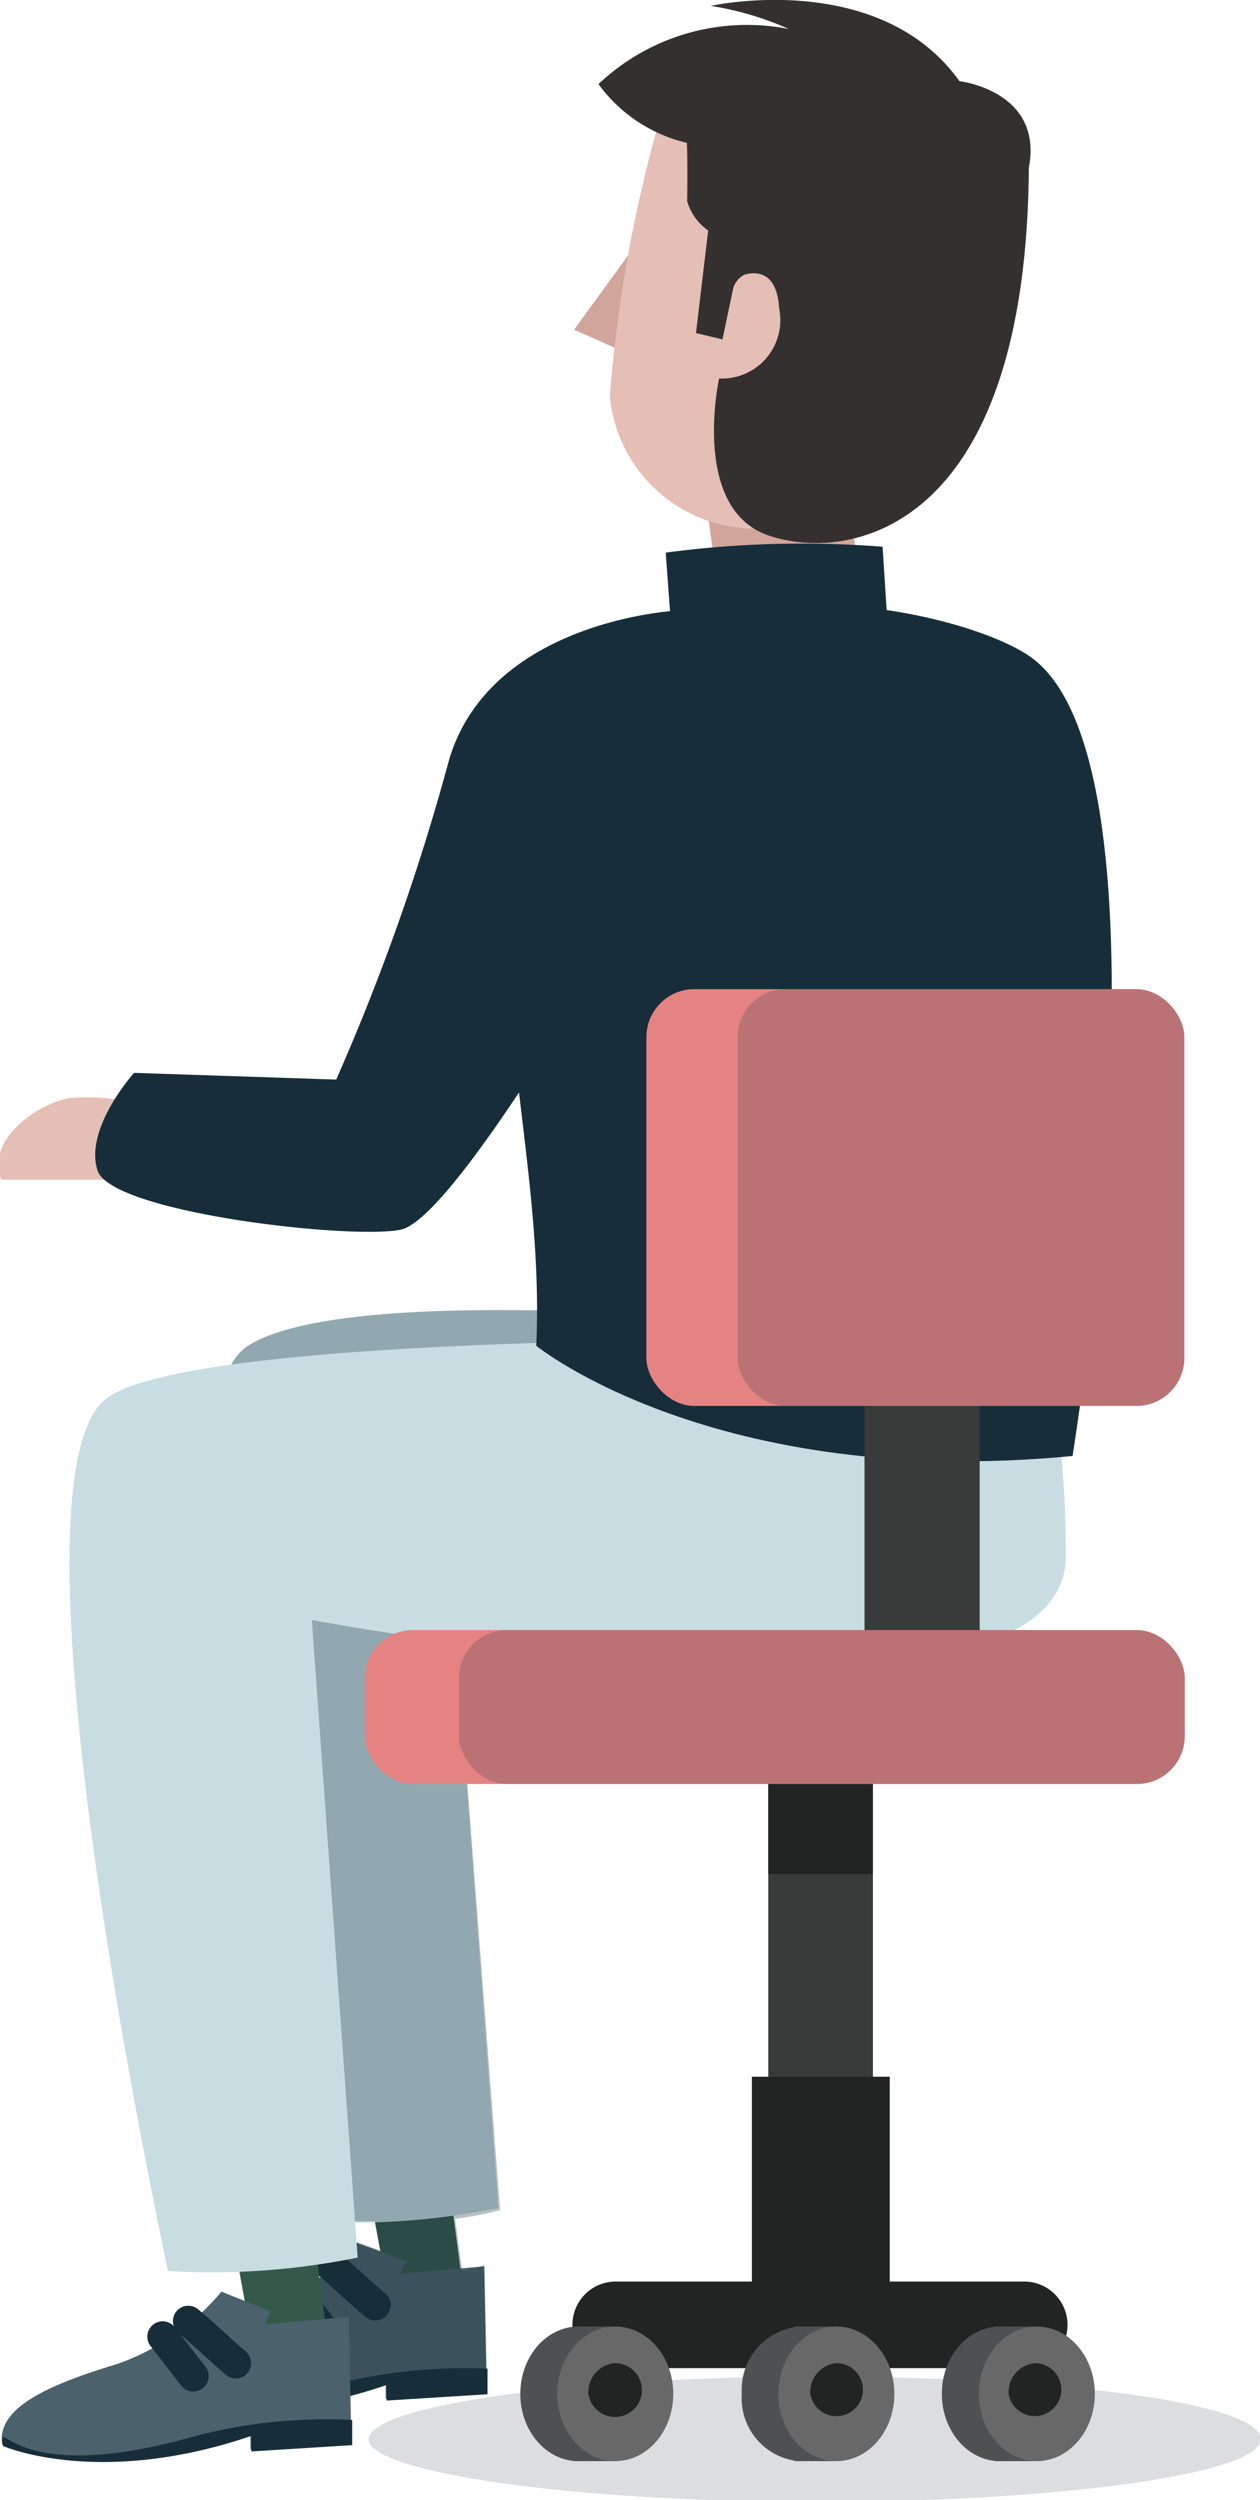 <svg xmlns="http://www.w3.org/2000/svg" viewBox="0 0 29.98 59.45"><defs><style>.cls-1{fill:#e5beb5;}.cls-2{fill:#b57f74;opacity:0.4;}.cls-3{fill:#33594b;}.cls-4{fill:#4b616b;}.cls-13,.cls-5,.cls-8{fill:#172d3a;}.cls-6{fill:#c7dde2;}.cls-7{fill:none;stroke:#172d3a;stroke-linecap:round;stroke-linejoin:round;stroke-width:0.73px;}.cls-8{opacity:0.3;}.cls-9{fill:#0e2735;opacity:0.15;}.cls-10{fill:#393a3a;}.cls-11{fill:#222323;}.cls-12{fill:#e58383;}.cls-13{opacity:0.2;}.cls-14{fill:#4f5051;}.cls-15{fill:#686868;}.cls-16{fill:#353030;}</style></defs><title>Ativo 93</title><g id="Camada_2" data-name="Camada 2"><g id="Personagens"><path class="cls-1" d="M3.65,26.33a5.41,5.41,0,0,0-2-.22c-.77.14-2,1-1.62,1.94v0H3.56Z"/><rect class="cls-1" x="16.98" y="11.68" width="3.37" height="2.93" transform="translate(-1.59 2.62) rotate(-7.7)"/><rect class="cls-2" x="16.98" y="11.68" width="3.37" height="2.93" transform="translate(-1.59 2.62) rotate(-7.7)"/><polygon class="cls-1" points="15.13 8.49 15.55 5.24 13.66 7.84 15.13 8.49"/><polygon class="cls-2" points="15.13 8.49 15.55 5.24 13.66 7.84 15.13 8.49"/><polygon class="cls-3" points="10.56 50.96 11.13 55.27 9.47 55.84 8.63 51.23 10.56 50.96"/><path class="cls-4" d="M8.49,53.33A5.55,5.55,0,0,1,6,55c-1.5.47-2.86,1.05-2.73,1.91,0,0,2.28,1,5.91-.24v.37l2.4-.15-.06-3-2,.17.15-.3Z"/><path class="cls-5" d="M7.6,56.79c-3.26.86-4.11,0-4.31-.07a.6.6,0,0,0,0,.23s2.28,1,5.91-.24v.37l2.4-.15v-.61A12.81,12.81,0,0,0,7.6,56.79Z"/><path class="cls-6" d="M21,31.72S8.64,30.27,5.9,32,7.35,52.82,7.35,52.82a17.37,17.37,0,0,0,4.51-.32L10.73,37.36s11.11,2.9,11.27-.81S21,31.72,21,31.72Z"/><path class="cls-7" d="M7.8,53.81c.4.34.73.67,1.13,1"/><path class="cls-7" d="M7.14,54.69c.27.33.47.6.73.93"/><path class="cls-8" d="M21,31.72S8.64,30.27,5.9,32,7.35,52.82,7.35,52.82s.68,0,1.57,0l.13.69-.56-.2a4.86,4.86,0,0,1-.57.59,4.9,4.9,0,0,1-.58.46A4.59,4.59,0,0,1,6,55c-1.5.47-2.86,1.05-2.73,1.91,0,0,2.28,1,5.91-.24v.37l2.4-.15v-.61h0l-.05-2.42L11,54l-.17-1.24a7.8,7.8,0,0,0,1.07-.21L10.73,37.36s11.11,2.9,11.27-.81S21,31.72,21,31.72Z"/><polygon class="cls-3" points="7.33 52.12 7.9 56.43 6.24 57 5.4 52.39 7.33 52.12"/><path class="cls-4" d="M5.27,54.49a5.69,5.69,0,0,1-2.48,1.72c-1.51.46-2.87,1-2.74,1.9,0,0,2.28,1,5.91-.24v.37l2.4-.15-.06-3-2,.18.14-.31Z"/><path class="cls-5" d="M4.37,58c-3.26.87-4.11,0-4.3-.06a.55.55,0,0,0,0,.22s2.28,1,5.91-.24v.37l2.4-.15v-.6A12.36,12.36,0,0,0,4.37,58Z"/><path class="cls-6" d="M24.69,31.89s-19.36-.46-22.1,1.32S4,54,4,54a17.37,17.37,0,0,0,4.51-.32L7.42,38.52S25.36,41.91,25.36,37C25.36,33.32,24.69,31.89,24.69,31.89Z"/><path class="cls-7" d="M4.48,55.19c.4.33.73.66,1.13,1"/><path class="cls-7" d="M3.87,55.56l.73.94"/><path class="cls-5" d="M12.76,32S17,35.44,25.52,34.62c0,0,2.66-16.41-1-19-1.65-1.17-8.83-2.74-11.27,1.74S13,26.68,12.76,32Z"/><path class="cls-9" d="M30,58c0,.82-4.75,1.49-10.6,1.49S8.77,58.78,8.77,58s4.75-1.49,10.61-1.49S30,57.14,30,58Z"/><rect class="cls-10" x="18.28" y="41.05" width="2.49" height="12.75"/><rect class="cls-11" x="17.89" y="49.38" width="3.28" height="6.25"/><path class="cls-11" d="M24.37,54.25H14.65a1,1,0,0,0,0,2.06h9.72a1,1,0,0,0,0-2.06Z"/><rect class="cls-11" x="18.28" y="41.05" width="2.49" height="3.51"/><rect class="cls-10" x="20.57" y="30.38" width="2.74" height="9.91"/><rect class="cls-12" x="8.68" y="38.76" width="19.51" height="3.66" rx="1.14"/><rect class="cls-12" x="15.38" y="23.52" width="12.8" height="9.91" rx="1.14"/><rect class="cls-13" x="10.92" y="38.76" width="17.27" height="3.66" rx="1.14"/><rect class="cls-13" x="17.55" y="23.52" width="10.63" height="9.91" rx="1.14"/><ellipse class="cls-14" cx="13.76" cy="56.92" rx="1.38" ry="1.6"/><rect class="cls-14" x="13.64" y="55.32" width="1" height="3.2"/><ellipse class="cls-15" cx="14.64" cy="56.92" rx="1.38" ry="1.6"/><path class="cls-11" d="M14,56.92a.64.64,0,1,0,.63-.73A.69.69,0,0,0,14,56.92Z"/><path class="cls-14" d="M17.65,56.92A1.5,1.5,0,0,0,19,58.52a1.62,1.62,0,0,0,0-3.2A1.51,1.51,0,0,0,17.65,56.92Z"/><rect class="cls-14" x="18.9" y="55.32" width="1" height="3.2"/><ellipse class="cls-15" cx="19.9" cy="56.92" rx="1.38" ry="1.6"/><path class="cls-11" d="M19.28,56.92a.63.63,0,1,0,.62-.73A.69.69,0,0,0,19.28,56.92Z"/><ellipse class="cls-14" cx="23.79" cy="56.92" rx="1.38" ry="1.6"/><rect class="cls-14" x="23.66" y="55.32" width="1" height="3.2"/><ellipse class="cls-15" cx="24.67" cy="56.92" rx="1.38" ry="1.6"/><path class="cls-11" d="M24,56.92a.63.63,0,1,0,.63-.73A.69.69,0,0,0,24,56.92Z"/><path class="cls-1" d="M20.36,2.71c2.43.87,2.17,2.42,2.17,2.42a12.94,12.94,0,0,1-.19,2.36c.27-.26-.88,3.74-1,3.91a4.78,4.78,0,0,1-3.48,1.17,3.48,3.48,0,0,1-3.35-3.15A33.42,33.42,0,0,1,15.65,3S16.33,1.27,20.36,2.71Z"/><path class="cls-16" d="M16.33,3.16c.64.09,1.67,0,2.31.07,0-.07-.05.47-.05.47a25.2,25.2,0,0,0-.46,2.77c-.65-.06-.7.46-.7.46l-.24,1.14-.63-.15.29-2.44a1.28,1.28,0,0,1-.5-.7S16.37,3.61,16.33,3.16Z"/><path class="cls-16" d="M21.61,4.3a.12.12,0,0,0-.1,0c-.26.19-1.15,1.11-3.77.24l-.26-1.06A3.63,3.63,0,0,1,14.24,2,5.14,5.14,0,0,1,18.77.69,7.31,7.31,0,0,0,16.91.14s4-.89,5.92,1.79c0,0,2,.23,1.65,2.06C24.21,5.35,21.61,4.3,21.61,4.3Z"/><path class="cls-16" d="M17.38,6.67s1.08-.68,1.16.67A1.39,1.39,0,0,1,17.11,9s-.68,3.09,1.17,3.73,6.14,0,6.2-8.75l-5.6-1.18Z"/><path class="cls-5" d="M16,15.32l-.16-2.18A24.65,24.65,0,0,1,21,13l.11,1.72Z"/><path class="cls-5" d="M16.1,14.52s-4.41.22-5.41,3.53A53.41,53.41,0,0,1,8,25.67l-4.81-.16S2,26.83,2.32,27.83s6,1.65,7.21,1.41,4.81-6.47,4.81-6.47Z"/></g></g></svg>